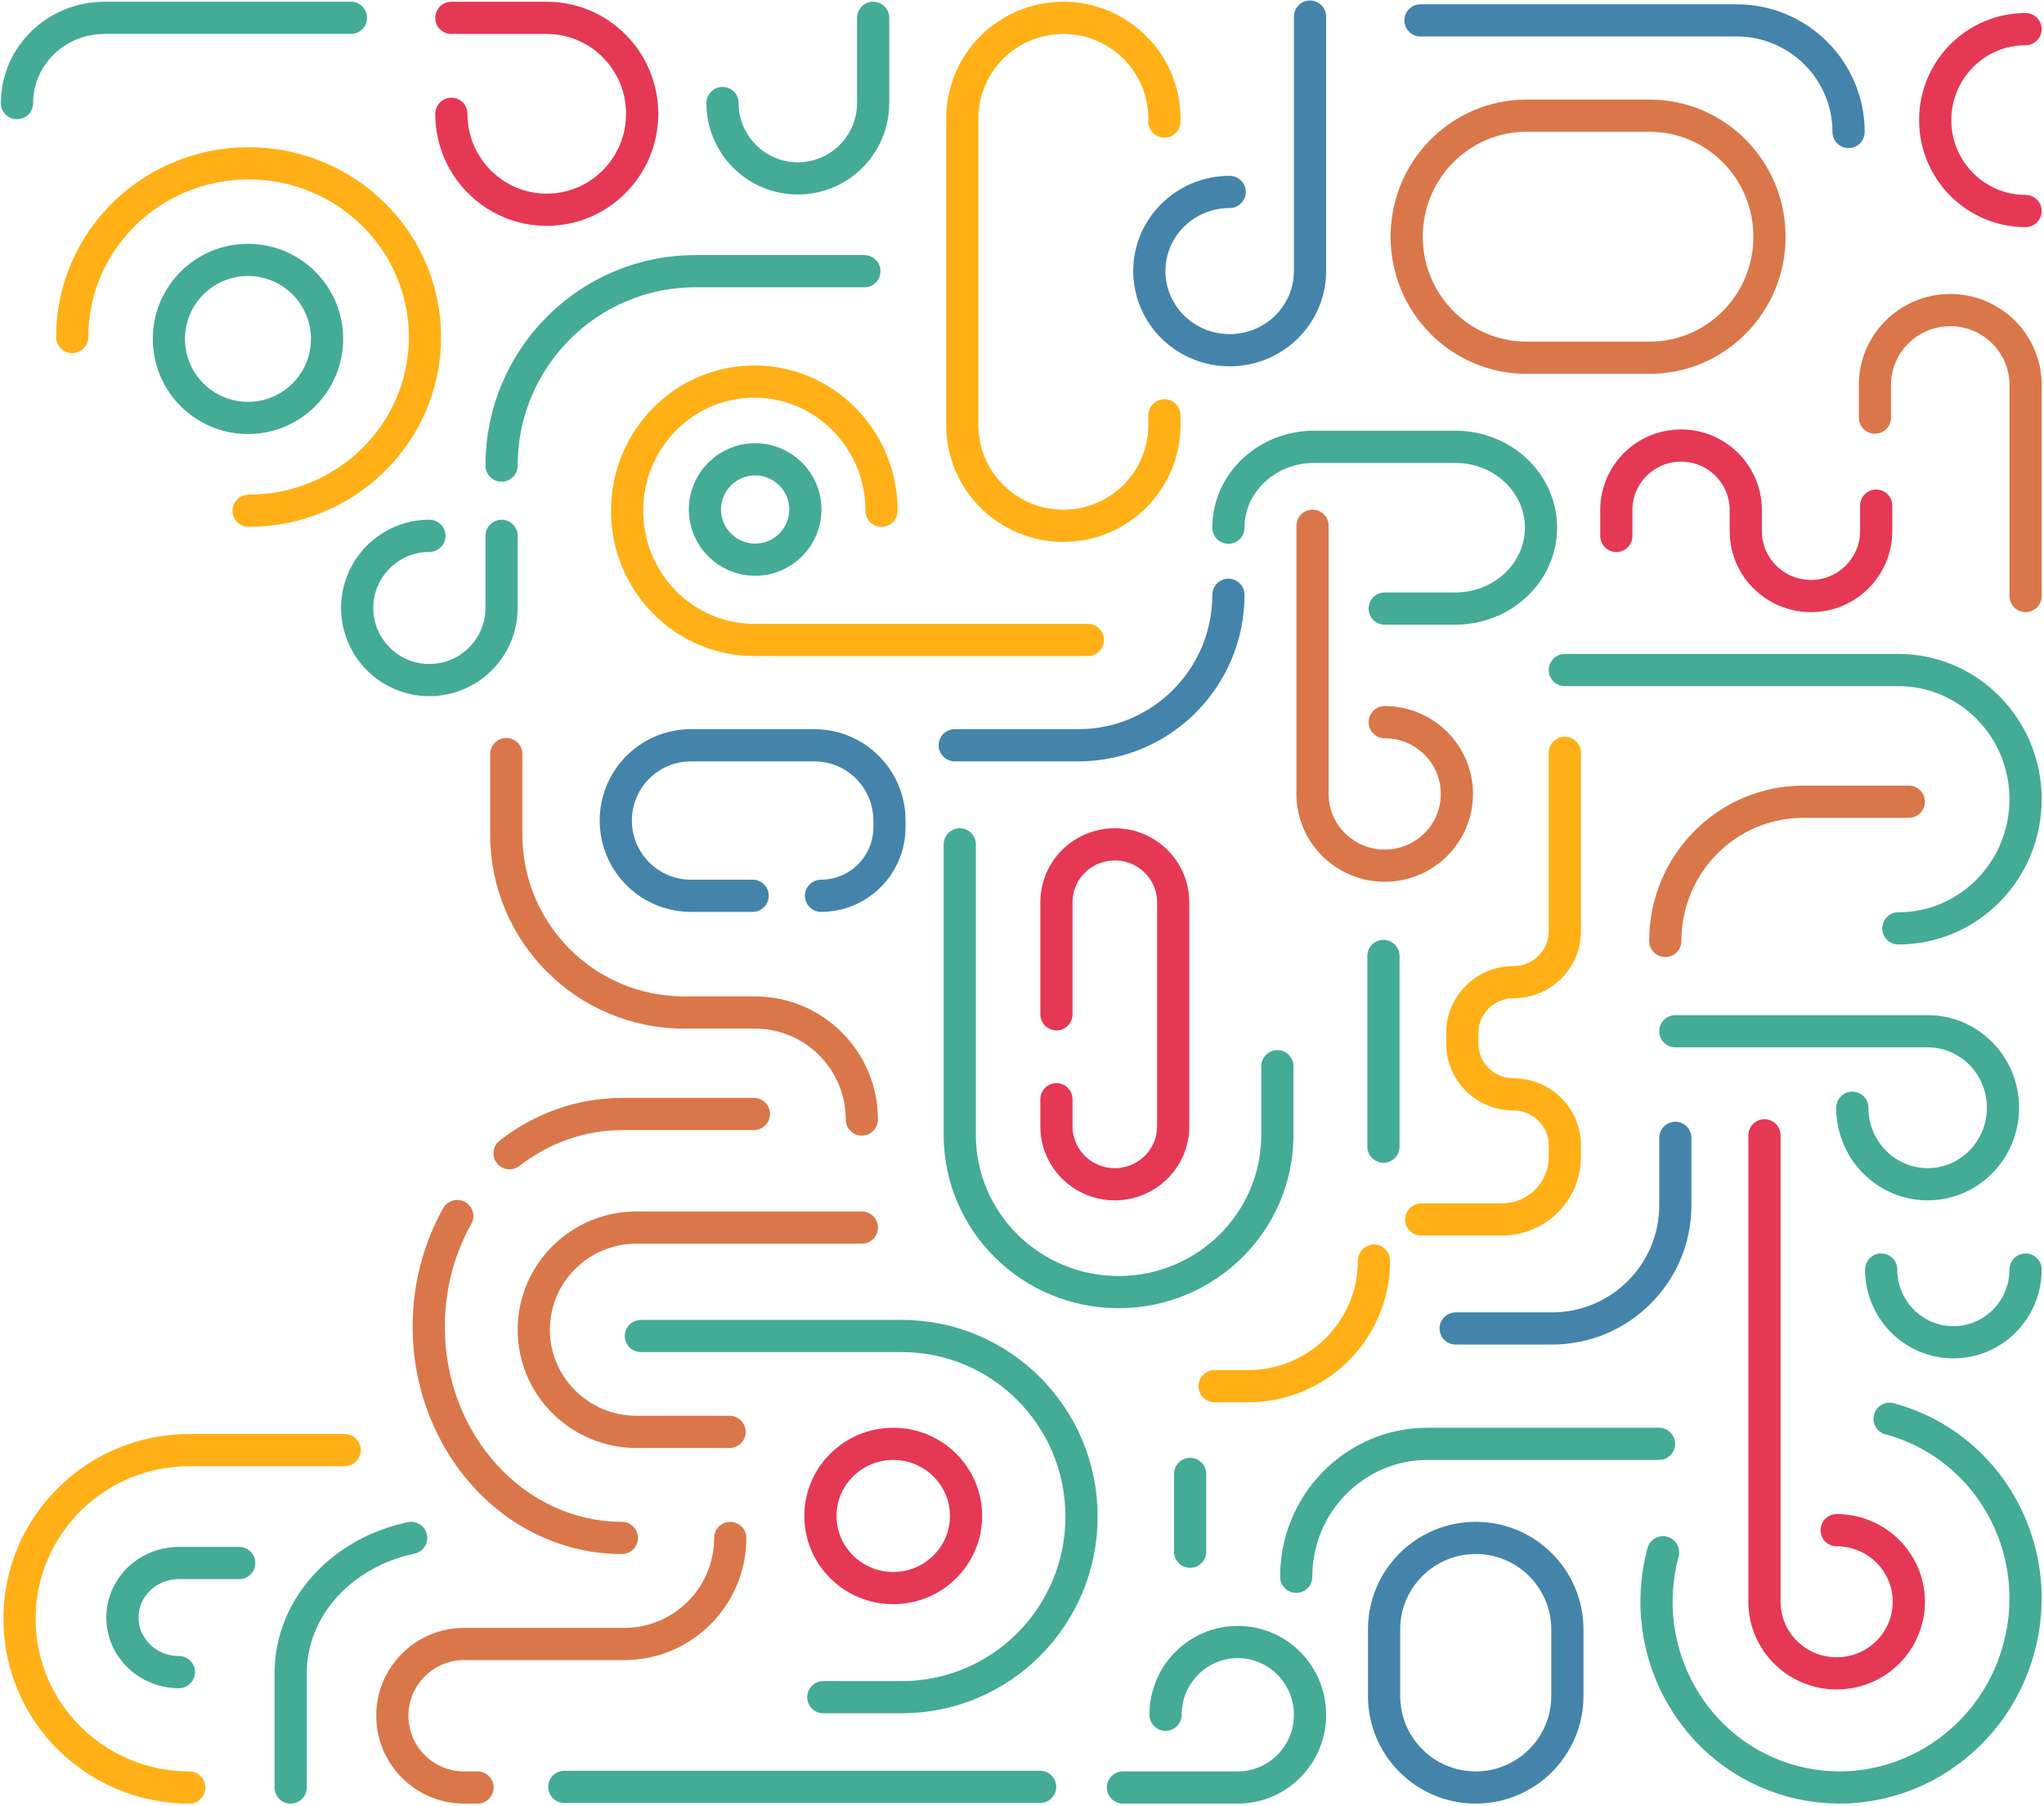 <svg width="825" height="729" viewBox="0 0 825 729" fill="none" xmlns="http://www.w3.org/2000/svg">
<path class="green-part" d="M817.565 512.428C817.565 528.644 804.521 541.79 788.43 541.79C772.339 541.79 759.295 528.644 759.295 512.428" stroke="#44AB96" stroke-width="13" stroke-linecap="round" stroke-linejoin="round"/>
<path class="red-part" d="M817.565 85.171C797.415 85.171 781.083 68.739 781.083 48.469C781.083 28.199 797.415 11.768 817.565 11.768" stroke="#E53855" stroke-width="13" stroke-linecap="round" stroke-linejoin="round"/>
<path class="green-part" d="M291.617 41.586C291.617 58.387 305.229 72.007 322.019 72.007C338.809 72.007 352.42 58.387 352.42 41.586V7.21" stroke="#44AB96" stroke-width="13" stroke-linecap="round" stroke-linejoin="round"/>
<path class="yellow-part" d="M76.392 721.501C38.548 721.501 7.869 691.02 7.869 653.413C7.869 615.807 38.548 585.326 76.392 585.326H139.103" stroke="#FFB017" stroke-width="13" stroke-linecap="round" stroke-linejoin="round"/>
<path class="green-part" d="M72.209 674.928C59.621 674.928 49.418 665.07 49.418 652.907C49.418 640.744 59.621 630.886 72.209 630.886H96.54" stroke="#44AB96" stroke-width="13" stroke-linecap="round" stroke-linejoin="round"/>
<path class="green-part" d="M141.636 7.21L42.135 7.21C22.651 7.21 6.855 22.622 6.855 41.633" stroke="#44AB96" stroke-width="13" stroke-linecap="round" stroke-linejoin="round"/>
<path class="blue-part" d="M573.339 8.224L700.894 8.224C725.873 8.224 746.121 28.395 746.121 53.278" stroke="#4484AB" stroke-width="13" stroke-linecap="round" stroke-linejoin="round"/>
<path class="orange-part" d="M817.565 240.583V155.375C817.565 138.689 803.951 125.163 787.163 125.163C770.376 125.163 756.762 138.689 756.762 155.375V168.564" stroke="#DA774A" stroke-width="13" stroke-linecap="round" stroke-linejoin="round"/>
<path class="filed orange" d="M347.86 501.988C351.45 501.988 354.36 499.078 354.36 495.488C354.36 491.898 351.45 488.988 347.86 488.988V501.988ZM294.466 584.463C298.056 584.463 300.966 581.553 300.966 577.963C300.966 574.373 298.056 571.463 294.466 571.463V584.463ZM192.731 728.001C196.321 728.001 199.231 725.091 199.231 721.501C199.231 717.911 196.321 715.001 192.731 715.001V728.001ZM301.236 620.787C301.236 617.197 298.326 614.287 294.736 614.287C291.146 614.287 288.236 617.197 288.236 620.787H301.236ZM210.845 304.368C210.845 300.778 207.935 297.868 204.345 297.868C200.755 297.868 197.845 300.778 197.845 304.368H210.845ZM341.36 451.871C341.36 455.461 344.27 458.371 347.86 458.371C351.45 458.371 354.36 455.461 354.36 451.871H341.36ZM347.86 488.988H256.941V501.988H347.86V488.988ZM256.941 488.988C230.472 488.988 208.946 510.323 208.946 536.726H221.946C221.946 517.579 237.575 501.988 256.941 501.988V488.988ZM208.946 536.726C208.946 563.128 230.472 584.463 256.941 584.463V571.463C237.575 571.463 221.946 555.872 221.946 536.726H208.946ZM256.941 584.463H294.466V571.463H256.941V584.463ZM192.731 715.001H187.311V728.001H192.731V715.001ZM187.311 715.001C174.912 715.001 164.857 704.944 164.857 692.543H151.857C151.857 712.121 167.729 728.001 187.311 728.001V715.001ZM164.857 692.543C164.857 680.135 174.912 670.078 187.311 670.078V657.078C167.728 657.078 151.857 672.959 151.857 692.543H164.857ZM187.311 670.078H251.955V657.078H187.311V670.078ZM251.955 670.078C279.173 670.078 301.236 648.009 301.236 620.787H288.236C288.236 640.833 271.991 657.078 251.955 657.078V670.078ZM197.845 304.368V336.911H210.845V304.368H197.845ZM197.845 336.911C197.845 380.14 232.88 415.185 276.102 415.185V402.185C240.063 402.185 210.845 372.963 210.845 336.911H197.845ZM276.102 415.185H304.683V402.185H276.102V415.185ZM304.683 415.185C324.938 415.185 341.36 431.609 341.36 451.871H354.36C354.36 424.432 332.12 402.185 304.683 402.185V415.185Z" fill="#DA774A"/>
<path class="green-part" fill-rule="evenodd" clip-rule="evenodd" d="M304.791 225.903C315.985 225.903 325.059 216.837 325.059 205.653C325.059 194.47 315.985 185.404 304.791 185.404C293.598 185.404 284.523 194.47 284.523 205.653C284.523 216.837 293.598 225.903 304.791 225.903Z" stroke="#44AB96" stroke-width="13" stroke-linecap="round" stroke-linejoin="round"/>
<path class="red-part" fill-rule="evenodd" clip-rule="evenodd" d="M360.527 641.011C376.758 641.011 389.916 627.979 389.916 611.903C389.916 595.827 376.758 582.794 360.527 582.794C344.297 582.794 331.139 595.827 331.139 611.903C331.139 627.979 344.297 641.011 360.527 641.011Z" stroke="#E53855" stroke-width="13" stroke-linecap="round" stroke-linejoin="round"/>
<path class="green-part" fill-rule="evenodd" clip-rule="evenodd" d="M100.087 168.699C117.717 168.699 132.009 154.42 132.009 136.806C132.009 119.192 117.717 104.914 100.087 104.914C82.457 104.914 68.165 119.192 68.165 136.806C68.165 154.42 82.457 168.699 100.087 168.699Z" stroke="#44AB96" stroke-width="13" stroke-linecap="round" stroke-linejoin="round"/>
<path class="yellow-part" d="M100.34 206.16C139.657 206.16 171.531 174.769 171.531 136.047C171.531 97.325 139.657 65.934 100.34 65.934C61.023 65.934 29.15 97.325 29.15 136.047" stroke="#FFB017" stroke-width="13" stroke-linecap="round" stroke-linejoin="round"/>
<path class="green-part" d="M671.237 626.562C660.421 666.966 683.819 708.346 723.496 718.989C763.172 729.627 804.109 705.499 814.925 665.094C825.741 624.69 802.343 583.312 762.667 572.67" stroke="#44AB96" stroke-width="13" stroke-linecap="round" stroke-linejoin="round"/>
<path class="filed orange" d="M250.996 627.261C254.585 627.261 257.496 624.351 257.496 620.761C257.496 617.172 254.585 614.261 250.996 614.261V627.261ZM190.221 494.033C191.98 490.903 190.868 486.94 187.739 485.182C184.61 483.423 180.647 484.534 178.888 487.663L190.221 494.033ZM304.285 456.156C307.874 456.156 310.785 453.246 310.785 449.656C310.785 446.066 307.874 443.156 304.285 443.156V456.156ZM201.668 460.37C198.835 462.574 198.326 466.658 200.531 469.491C202.736 472.324 206.82 472.833 209.653 470.629L201.668 460.37ZM250.996 614.261C212.077 614.261 179.551 579.548 179.551 535.468H166.551C166.551 585.6 203.82 627.261 250.996 627.261V614.261ZM179.551 535.468C179.551 520.231 183.469 506.045 190.221 494.033L178.888 487.663C171.048 501.613 166.551 517.991 166.551 535.468H179.551ZM304.285 443.156H251.184V456.156H304.285V443.156ZM251.184 443.156C232.656 443.156 215.546 449.569 201.668 460.37L209.653 470.629C221.395 461.489 235.73 456.156 251.184 456.156V443.156Z" fill="#DA774A"/>
<path class="green-part" d="M173.304 216.284C157.213 216.284 144.169 229.316 144.169 245.392C144.169 261.469 157.213 274.501 173.304 274.501C189.395 274.501 202.439 261.469 202.439 245.392V216.284" stroke="#44AB96" stroke-width="13" stroke-linecap="round" stroke-linejoin="round"/>
<path class="red-part" d="M182.171 45.936C182.171 67.324 199.412 84.663 220.68 84.663C241.948 84.663 259.189 67.324 259.189 45.936C259.189 24.548 241.948 7.21 220.68 7.21H182.171" stroke="#E53855" stroke-width="13" stroke-linecap="round" stroke-linejoin="round"/>
<path class="green-part" d="M747.636 447.125C747.636 464.179 761.251 478.005 778.043 478.005C794.835 478.005 808.445 464.179 808.445 447.125C808.445 430.07 794.835 416.245 778.043 416.245H676.198" stroke="#44AB96" stroke-width="13" stroke-linecap="round" stroke-linejoin="round"/>
<path class="blue-part" d="M496.321 77.471C478.412 77.471 463.893 91.774 463.893 109.417C463.893 127.06 478.412 141.362 496.321 141.362C514.231 141.362 528.75 127.06 528.75 109.417V6.705" stroke="#4484AB" stroke-width="13" stroke-linecap="round" stroke-linejoin="round"/>
<path class="green-part" d="M470.439 692.14C470.439 675.924 483.493 662.779 499.594 662.779C515.697 662.779 528.75 675.924 528.75 692.14C528.75 708.356 515.697 721.501 499.594 721.501H453.252" stroke="#44AB96" stroke-width="13" stroke-linecap="round" stroke-linejoin="round"/>
<path class="orange-part" d="M558.898 291.499C574.989 291.499 588.033 304.465 588.033 320.461C588.033 336.456 574.989 349.422 558.898 349.422C542.807 349.422 529.763 336.456 529.763 320.461V212.234" stroke="#DA774A" stroke-width="13" stroke-linecap="round" stroke-linejoin="round"/>
<path class="yellow-part" d="M355.817 206.16C355.817 177.363 332.825 154.018 304.463 154.018C276.101 154.018 253.108 177.363 253.108 206.16C253.108 234.956 276.101 258.301 304.463 258.301H439.065" stroke="#FFB017" stroke-width="13" stroke-linecap="round" stroke-linejoin="round"/>
<path class="green-part" d="M766.209 374.734C794.576 374.734 817.565 351.389 817.565 322.592C817.565 293.796 794.576 270.451 766.209 270.451H631.609" stroke="#44AB96" stroke-width="13" stroke-linecap="round" stroke-linejoin="round"/>
<path class="orange-part" fill-rule="evenodd" clip-rule="evenodd" d="M567.765 95.549C567.765 68.569 589.421 46.697 616.135 46.697H665.83C692.546 46.697 714.2 68.569 714.2 95.549V95.549C714.2 122.528 692.546 144.4 665.83 144.4H616.135C589.421 144.4 567.765 122.528 567.765 95.549V95.549Z" stroke="#DA774A" stroke-width="13" stroke-linecap="round" stroke-linejoin="round"/>
<path class="red-part" d="M426.397 409.411V364.187C426.397 351.28 436.946 340.817 449.959 340.817V340.817C462.971 340.817 473.52 351.28 473.52 364.187V454.634C473.52 467.541 462.971 478.005 449.959 478.005V478.005V478.005C436.946 478.005 426.397 467.541 426.397 454.634V443.708" stroke="#E53855" stroke-width="13" stroke-linecap="round" stroke-linejoin="round"/>
<path class="yellow-part" d="M469.974 167.649V171.592C469.974 194.037 451.712 212.233 429.185 212.233V212.233C406.658 212.233 388.396 194.037 388.396 171.592V47.85C388.396 25.405 406.658 7.21 429.185 7.21V7.21C451.712 7.21 469.974 25.405 469.974 47.85V49.064" stroke="#FFB017" stroke-width="13" stroke-linecap="round" stroke-linejoin="round"/>
<path class="green-part" d="M387.382 340.817V458.078C387.382 493.127 416.079 521.541 451.479 521.541C486.878 521.541 515.575 493.127 515.575 458.078V430.373" stroke="#44AB96" stroke-width="13" stroke-linecap="round" stroke-linejoin="round"/>
<path class="green-part" d="M258.682 539.258H363.974C404.047 539.258 436.532 571.896 436.532 612.155C436.532 652.413 404.047 685.052 363.974 685.052H332.299" stroke="#44AB96" stroke-width="13" stroke-linecap="round" stroke-linejoin="round"/>
<path class="blue-part" d="M303.778 361.572H278.855C262.117 361.572 248.548 347.973 248.548 331.198C248.548 314.423 262.117 300.825 278.855 300.825H328.7C345.439 300.825 359.007 314.423 359.007 331.198V333.897C359.007 349.181 346.644 361.572 331.393 361.572" stroke="#4484AB" stroke-width="13" stroke-linecap="round" stroke-linejoin="round"/>
<path class="green-part" d="M558.898 245.645H587.365C606.482 245.645 621.981 231.027 621.981 212.994C621.981 194.961 606.482 180.342 587.365 180.342H530.431C511.313 180.342 495.815 194.961 495.815 212.994" stroke="#44AB96" stroke-width="13" stroke-linecap="round" stroke-linejoin="round"/>
<path class="green-part" d="M348.873 109.47H280.631C237.447 109.47 202.439 144.6 202.439 187.935" stroke="#44AB96" stroke-width="13" stroke-linecap="round" stroke-linejoin="round"/>
<path class="red-part" d="M741.308 617.643C757.399 617.643 770.443 630.582 770.443 646.539C770.443 662.495 757.399 675.434 741.308 675.434C725.217 675.434 712.173 662.495 712.173 646.539V458.262" stroke="#E53855" stroke-width="13" stroke-linecap="round" stroke-linejoin="round"/>
<path class="green-part" d="M523.176 636.455C523.176 606.82 546.913 582.794 576.194 582.794H669.611" stroke="#44AB96" stroke-width="13" stroke-linecap="round" stroke-linejoin="round"/>
<path class="blue-part" d="M385.355 300.825H435.201C468.677 300.825 495.815 273.627 495.815 240.077" stroke="#4484AB" stroke-width="13" stroke-linecap="round" stroke-linejoin="round"/>
<path class="blue-part" d="M676.198 459.274V486.487C676.198 513.954 653.902 536.221 626.396 536.221H587.526" stroke="#4484AB" stroke-width="13" stroke-linecap="round" stroke-linejoin="round"/>
<path class="orange-part" d="M770.443 323.605H727.877C697.095 323.605 672.144 348.763 672.144 379.796" stroke="#DA774A" stroke-width="13" stroke-linecap="round" stroke-linejoin="round"/>
<path class="green-part" d="M117.315 721.501V675.375C117.315 648.816 138.077 626.568 165.957 620.762" stroke="#44AB96" stroke-width="13" stroke-linecap="round" stroke-linejoin="round"/>
<path class="green-part" d="M227.774 721.247C238.419 721.247 354.138 721.247 419.811 721.247" stroke="#44AB96" stroke-width="13" stroke-linecap="round" stroke-linejoin="round"/>
<path class="green-part" d="M558.391 385.871C558.391 389.766 558.391 438.792 558.391 462.818" stroke="#44AB96" stroke-width="13" stroke-linecap="round" stroke-linejoin="round"/>
<path class="green-part" d="M480.36 594.944C480.36 596.532 480.36 616.528 480.36 626.33" stroke="#44AB96" stroke-width="13" stroke-linecap="round" stroke-linejoin="round"/>
<path class="filed yellow" d="M638.108 303.862C638.108 300.272 635.198 297.362 631.608 297.362C628.019 297.362 625.108 300.272 625.108 303.862H638.108ZM573.632 485.732C570.042 485.732 567.132 488.643 567.132 492.232C567.132 495.822 570.042 498.732 573.632 498.732V485.732ZM490.241 553.008C486.651 553.008 483.741 555.918 483.741 559.508C483.741 563.098 486.651 566.008 490.241 566.008V553.008ZM561.071 508.853C561.071 505.264 558.161 502.353 554.571 502.353C550.981 502.353 548.071 505.264 548.071 508.853H561.071ZM625.108 303.862V375.914H638.108V303.862H625.108ZM625.108 375.914C625.108 383.605 618.805 389.934 610.902 389.934V402.934C625.872 402.934 638.108 390.897 638.108 375.914H625.108ZM610.902 389.934C595.93 389.934 583.697 401.982 583.697 416.962H596.697C596.697 409.267 603.004 402.934 610.902 402.934V389.934ZM583.697 416.962V421.22H596.697V416.962H583.697ZM583.697 421.22C583.697 436.2 595.93 448.248 610.902 448.248V435.248C603.004 435.248 596.697 428.915 596.697 421.22H583.697ZM610.902 448.248C618.801 448.248 625.108 454.581 625.108 462.276H638.108C638.108 447.296 625.875 435.248 610.902 435.248V448.248ZM625.108 462.276V466.99H638.108V462.276H625.108ZM625.108 466.99C625.108 477.289 616.672 485.732 606.148 485.732V498.732C623.746 498.732 638.108 484.574 638.108 466.99H625.108ZM606.148 485.732H592.957V498.732H606.148V485.732ZM592.957 485.732H573.632V498.732H592.957V485.732ZM490.241 566.008H503.808V553.008H490.241V566.008ZM503.808 566.008C535.421 566.008 561.071 540.432 561.071 508.853H548.071C548.071 533.226 528.267 553.008 503.808 553.008V566.008Z" fill="#FFB017"/>
<path class="red-part" d="M757.269 204.095V214.362C757.269 228.844 745.481 240.583 730.95 240.583V240.583C716.412 240.583 704.625 228.844 704.625 214.362V205.858C704.625 191.486 692.929 179.836 678.507 179.836V179.836C664.079 179.836 652.383 191.486 652.383 205.858V216.324" stroke="#E53855" stroke-width="13" stroke-linecap="round" stroke-linejoin="round"/>
<path class="blue-part" fill-rule="evenodd" clip-rule="evenodd" d="M558.645 657.699C558.645 637.301 575.205 620.762 595.633 620.762V620.762C616.059 620.762 632.622 637.301 632.622 657.699V684.563C632.622 704.962 616.059 721.501 595.633 721.501V721.501C575.205 721.501 558.645 704.962 558.645 684.563V657.699Z" stroke="#4484AB" stroke-width="13" stroke-linecap="round" stroke-linejoin="round"/>
</svg>
